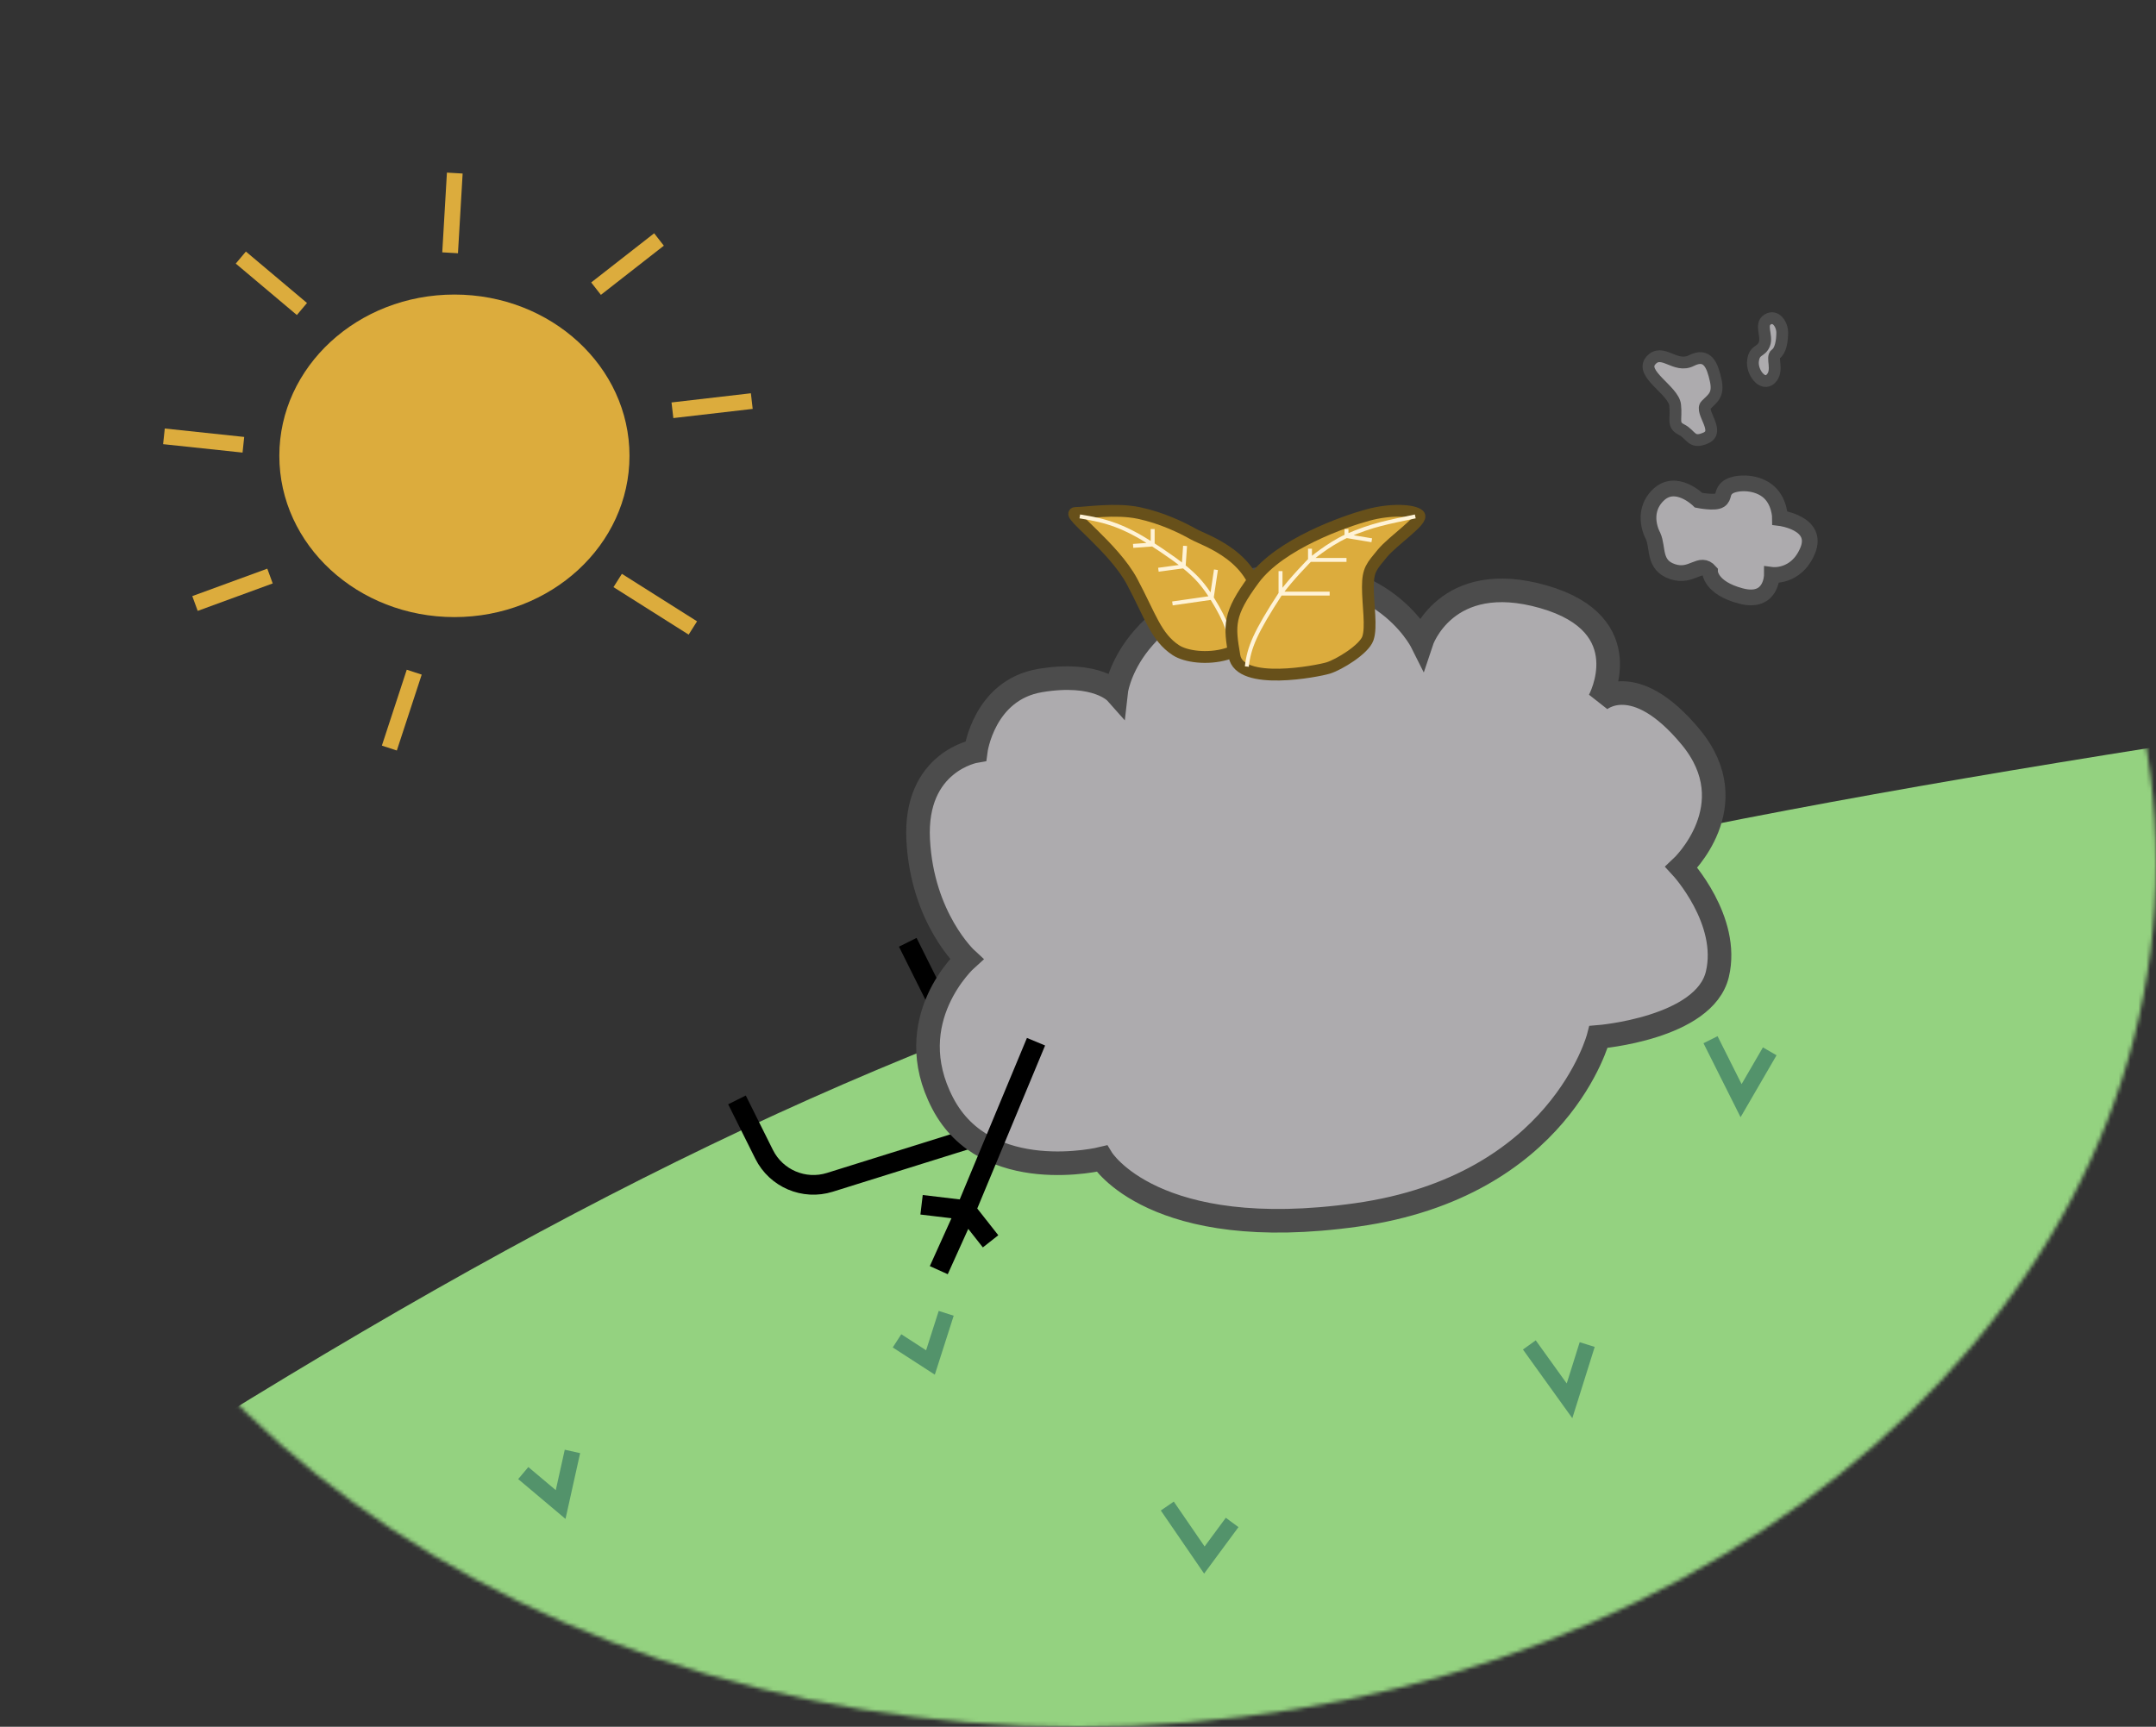 <svg width="548" height="439" viewBox="0 0 548 439" fill="none" xmlns="http://www.w3.org/2000/svg">
<rect x="0" y="0" width="548" height="439" fill="#333333" stroke="none"/>
<path d="M450 262L460 272.5L464.5 262" stroke="#53936B" stroke-width="4"/>
<mask id="mask0_188_2817" style="mask-type:alpha" maskUnits="userSpaceOnUse" x="0" y="0" width="548" height="439">
<ellipse cx="274" cy="219.5" rx="274" ry="219.5" fill="#D9D9D9"/>
</mask>
<g mask="url(#mask0_188_2817)">
<path d="M548 189.885C278.151 232.624 181.191 271.146 -76 446.885H548V189.885Z" fill="#94D280"/>
</g>
<path d="M228 340.885L236.5 346.385L240.5 333.885" stroke="#53936B" stroke-width="4"/>
<path d="M296.698 382.885L306.118 396.614L313.178 387.054" stroke="#53936B" stroke-width="4"/>
<path d="M133 374.5L142.5 382.5L145.5 369" stroke="#53936B" stroke-width="4"/>
<path d="M388.72 341.925L398.932 356.137L403.425 341.826" stroke="#53936B" stroke-width="4"/>
<path d="M434.771 264.324L442.539 279.821L449.821 267.282" stroke="#53936B" stroke-width="4"/>
<path d="M289.897 275.891L210.93 300.586C204.369 302.638 197.288 299.623 194.221 293.47L187.322 279.629" stroke="black" stroke-width="5"/>
<path d="M333.308 235.819L254.34 260.515C247.779 262.567 240.699 259.551 237.632 253.399L230.732 239.558" stroke="black" stroke-width="5"/>
<path d="M283.646 176.079C283.646 176.079 285.973 154.557 317.989 147.572C350.005 140.587 361.318 163.137 361.318 163.137C361.318 163.137 367.431 144.618 392.265 151.707C417.099 158.796 406.511 178.062 406.511 178.062C406.511 178.062 415.349 169.985 429.749 187.398C444.148 204.812 427.377 220.484 427.377 220.484C427.377 220.484 439.802 233.934 436.509 247.691C433.217 261.448 406.312 263.619 406.312 263.619C406.312 263.619 396.538 301.571 344.862 308.86C293.186 316.149 280.062 294.561 280.062 294.561C280.062 294.561 250.711 301.762 239.612 280.497C228.513 259.232 245.657 243.827 245.657 243.827C245.657 243.827 234.407 233.484 233.379 213.512C232.351 193.541 248.013 190.931 248.013 190.931C248.013 190.931 250.026 175.406 264.409 173.01C278.793 170.613 283.646 176.079 283.646 176.079Z" fill="#ADABAE" stroke="#4C4C4C" stroke-width="6"/>
<path d="M320.285 154.835C320.707 168.12 303.955 168.624 298.884 165.303C293.813 161.981 292.387 156.569 287.739 147.851C283.091 139.132 270.836 130.414 273.371 130.414C275.907 130.414 283.513 129.168 289.429 130.414C295.345 131.659 300.416 134.15 303.374 135.811C306.333 137.472 319.862 141.55 320.285 154.835Z" fill="#DCAC3D" stroke="#67501A" stroke-width="3"/>
<path d="M274.457 131.288C281.395 132.371 285.717 133.768 292.981 138.423M307.994 151.981C312.237 158.823 312.066 160.496 313.346 164.825M307.994 151.981C306.052 148.941 304.331 146.769 300.858 143.979M307.994 151.981L298.004 153.408M307.994 151.981L309.064 144.845M292.981 138.423C293.675 138.868 294.397 139.343 295.15 139.85C297.495 141.426 299.344 142.761 300.858 143.979M292.981 138.423L288.014 138.78M292.981 138.423V134.499M300.858 143.979L301.215 138.78M300.858 143.979L294.436 144.845" stroke="#FFF3D7"/>
<path d="M318.753 147.226C312.102 156.186 312.435 159.037 313.765 166.775C315.095 174.513 334.947 170.634 337.607 169.82C340.267 169.005 346.684 165.146 347.681 162.295C348.679 159.444 347.681 153.742 347.681 149.262C347.681 144.782 348.679 143.968 351.339 140.709C353.999 137.451 361.979 132.157 360.649 130.935C359.319 129.713 353.666 129.306 347.681 130.935C341.696 132.564 325.403 138.266 318.753 147.226Z" fill="#DCAC3D" stroke="#67501A" stroke-width="3"/>
<path d="M316.914 169.463C317.454 164.588 319.098 160.721 325.476 150.91M325.476 150.91C328.22 147.145 332.969 142.348 332.969 142.348M325.476 150.91H337.964M325.476 150.91V145.202M332.969 142.348C332.969 142.348 337.412 138.519 342.245 136.282M332.969 142.348H342.245M332.969 142.348V139.494M342.245 136.282C349.009 133.342 352.869 132.766 359.727 131.288M342.245 136.282L348.667 137.353M342.245 136.282V134.499" stroke="#FFF3D7"/>
<ellipse cx="115.5" cy="115.885" rx="44.5" ry="41" fill="#DCAC3D"/>
<path d="M151.5 73.385L167.5 60.885" stroke="#DCAC3D" stroke-width="4"/>
<path d="M114.408 64.269L115.593 44" stroke="#DCAC3D" stroke-width="4"/>
<path d="M76.743 78.558L61.211 65.481" stroke="#DCAC3D" stroke-width="4"/>
<path d="M61.861 113.073L41.671 110.931" stroke="#DCAC3D" stroke-width="4"/>
<path d="M68.629 146.45L49.562 153.427" stroke="#DCAC3D" stroke-width="4"/>
<path d="M105.287 170.885L98.964 190.179" stroke="#DCAC3D" stroke-width="4"/>
<path d="M170.915 104.302L191.085 101.967" stroke="#DCAC3D" stroke-width="4"/>
<path d="M157 147.576L176.104 159.651" stroke="#DCAC3D" stroke-width="4"/>
<path d="M425.775 102.965C425.363 99.201 416.701 95.02 419.588 91.675C422.476 88.33 425.775 93.766 429.9 91.675C434.025 89.584 435.263 92.929 436.088 96.693C436.913 100.456 435.263 101.292 433.613 102.965C431.963 104.637 437.325 109.655 433.613 111.328C429.9 113 429.9 110.491 427.425 109.237C424.95 107.983 426.188 106.728 425.775 102.965Z" fill="#ADABAE"/>
<path d="M449.288 81.221C451.35 79.967 453 82.475 453 84.566C453 86.657 452.588 89.166 451.35 90.002C450.113 90.838 452.175 94.184 450.113 96.274C448.05 98.365 445.163 94.602 445.575 91.675C445.988 88.748 447.638 89.584 448.463 87.493C449.288 85.403 447.225 82.475 449.288 81.221Z" fill="#ADABAE"/>
<path d="M425.775 102.965C425.363 99.201 416.701 95.02 419.588 91.675C422.476 88.33 425.775 93.766 429.9 91.675C434.025 89.584 435.263 92.929 436.088 96.693C436.913 100.456 435.263 101.292 433.613 102.965C431.963 104.637 437.325 109.655 433.613 111.328C429.9 113 429.9 110.491 427.425 109.237C424.95 107.983 426.188 106.728 425.775 102.965Z" stroke="#4C4C4C" stroke-width="3"/>
<path d="M449.288 81.221C451.35 79.967 453 82.475 453 84.566C453 86.657 452.588 89.166 451.35 90.002C450.113 90.838 452.175 94.184 450.113 96.274C448.05 98.365 445.163 94.602 445.575 91.675C445.988 88.748 447.638 89.584 448.463 87.493C449.288 85.403 447.225 82.475 449.288 81.221Z" stroke="#4C4C4C" stroke-width="3"/>
<path d="M434.644 145.332C432.083 142.39 430.093 146.983 425.128 145.332C420.162 143.681 421.542 139.278 420.162 136.251C420.162 136.251 416.852 130.473 421.404 125.933C425.955 121.393 431.748 127.171 431.748 127.171C431.748 127.171 435.886 127.997 437.127 127.171C438.368 126.346 437.541 125.108 439.196 123.869C440.851 122.631 445.816 122.218 449.126 124.695C452.436 127.171 452.436 131.711 452.436 131.711C452.436 131.711 462.367 132.95 459.471 139.966C456.574 146.983 450.368 146.157 450.368 146.157C450.368 146.157 450.368 153.586 442.506 151.523C434.644 149.459 434.644 145.332 434.644 145.332Z" fill="#ADABAE" stroke="#4C4C4C" stroke-width="4"/>
<path d="M263.331 264.836L245.521 307.635M245.521 307.635L234.239 306.291M245.521 307.635L251.779 315.584M245.521 307.635L238.616 322.916" stroke="black" stroke-width="5"/>
</svg>

